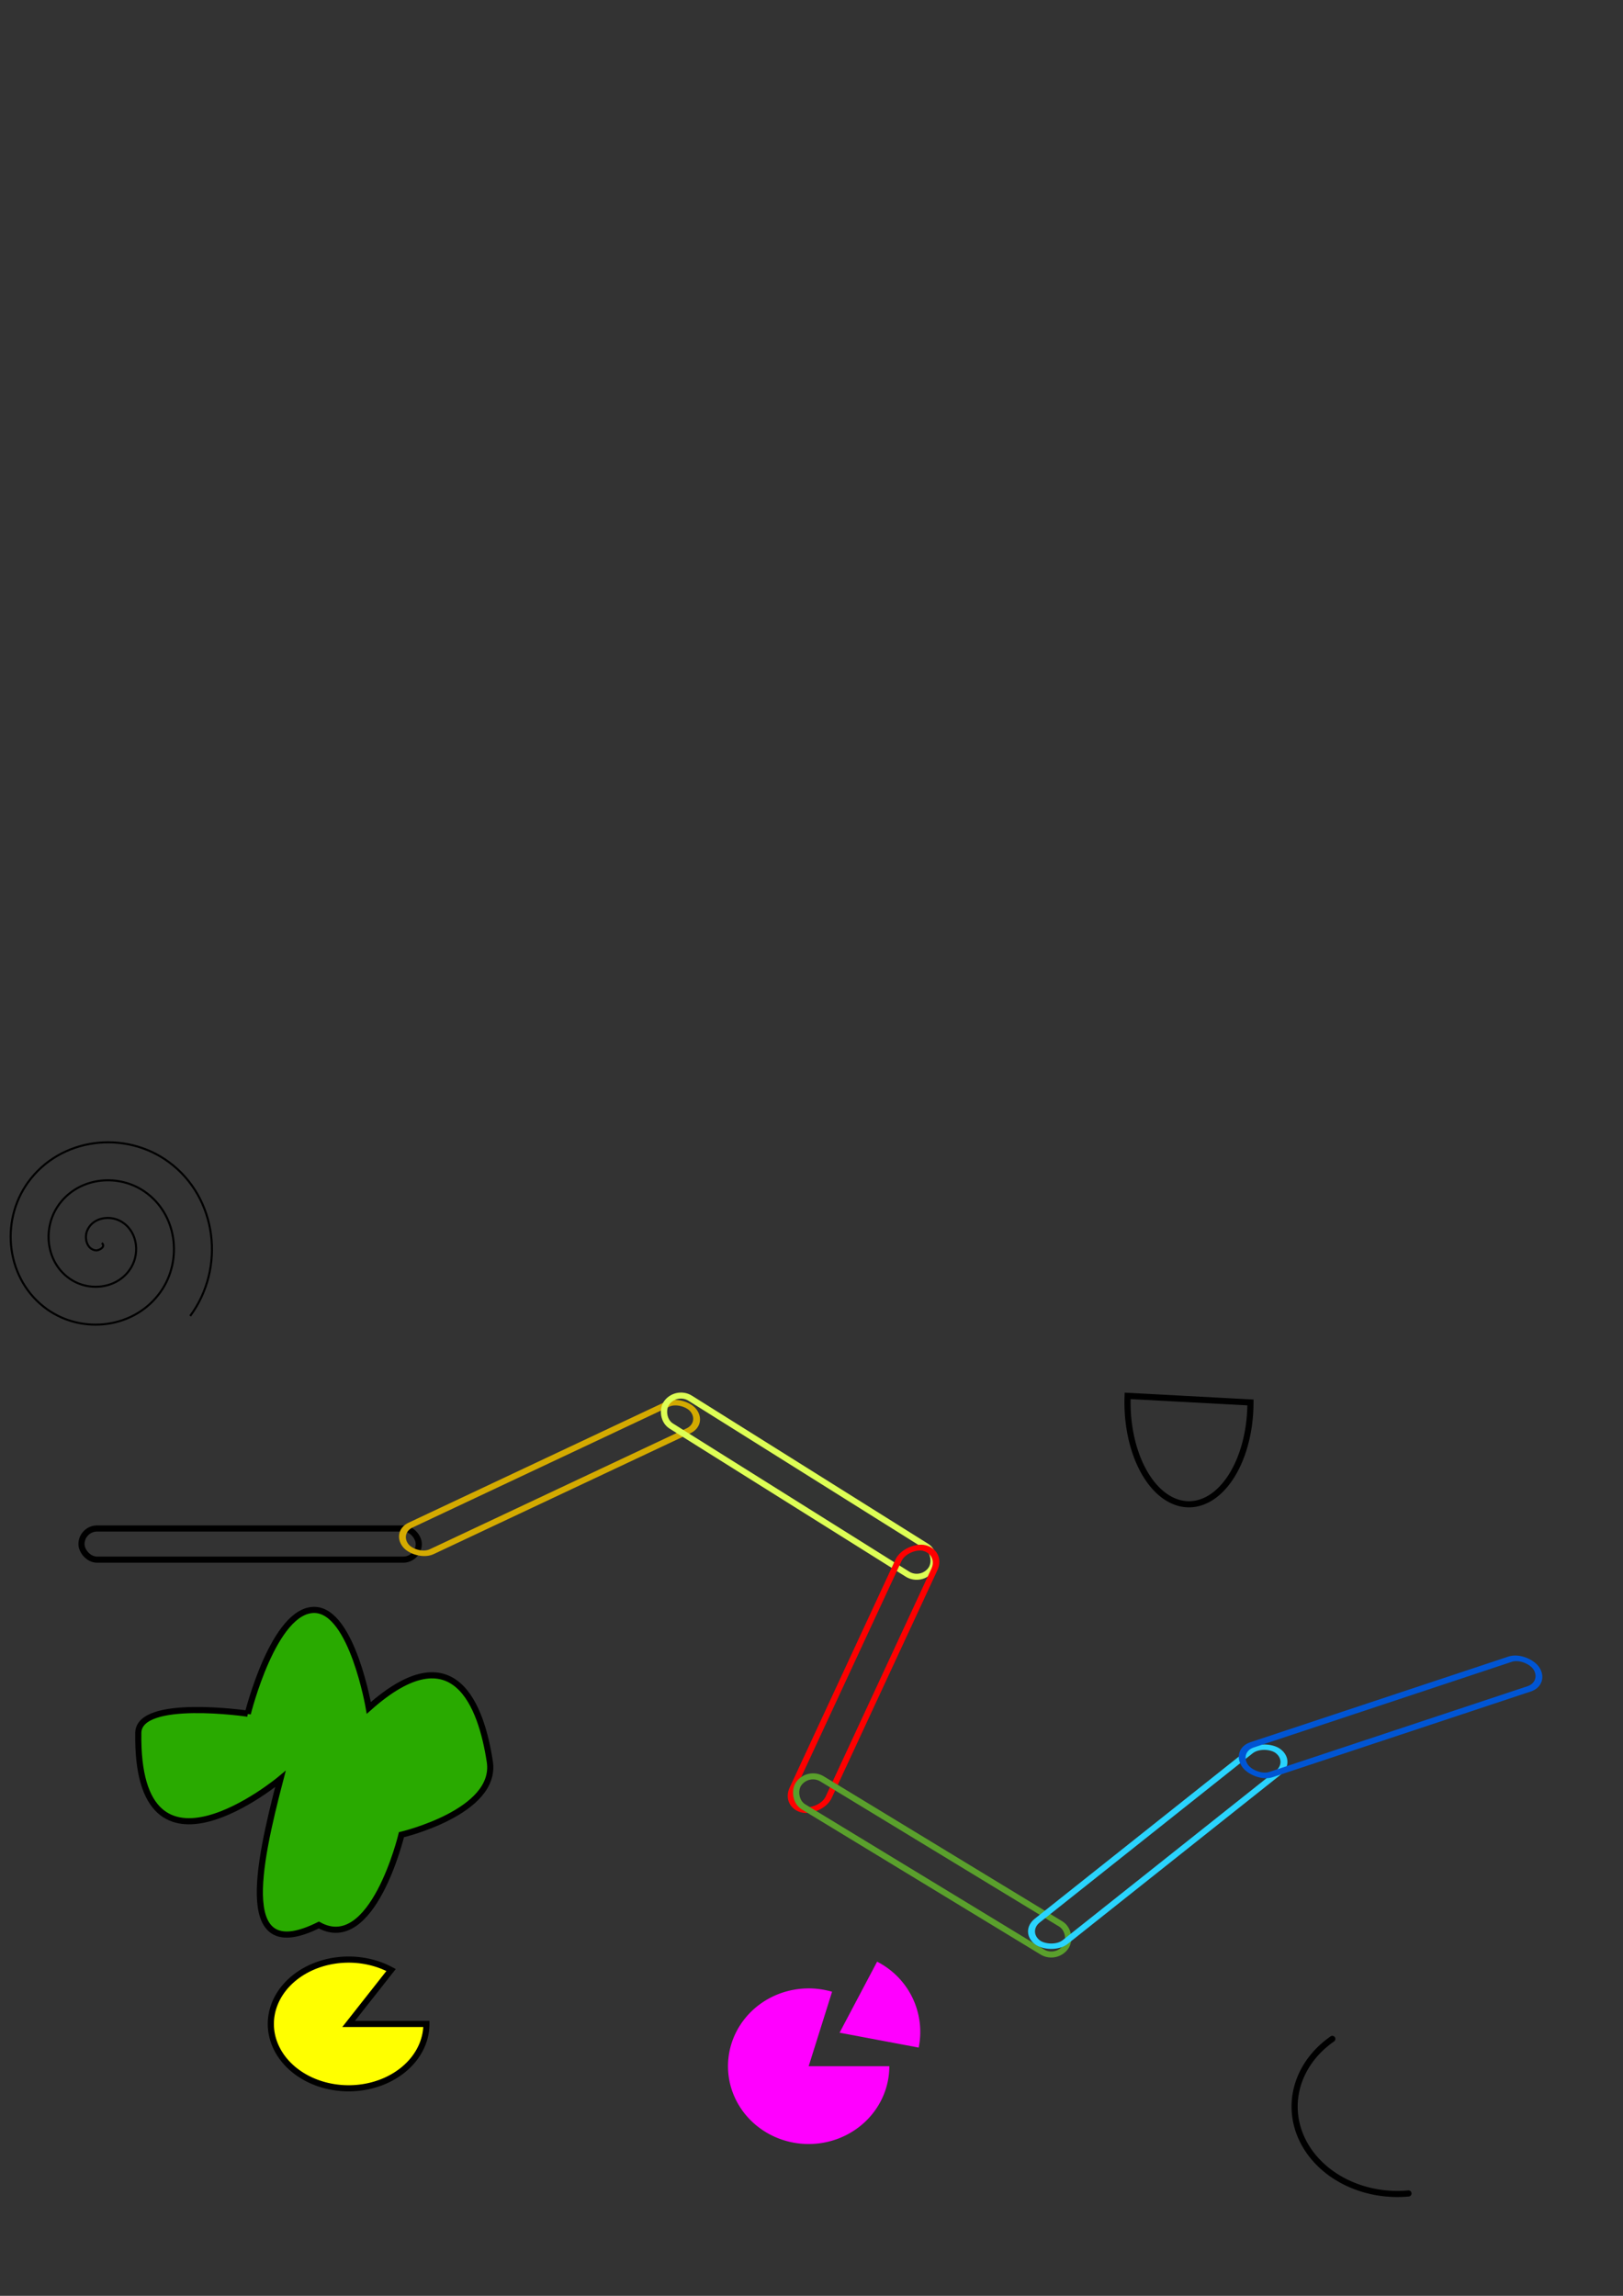 <?xml version="1.0" encoding="UTF-8" standalone="no"?>
<!-- Created with Inkscape (http://www.inkscape.org/) -->

<svg
   width="210mm"
   height="297mm"
   viewBox="0 0 210 297"
   version="1.1"
   id="svg5"
   inkscape:version="1.2.2 (b0a8486541, 2022-12-01)"
   sodipodi:docname="camino.svg"
   xmlns:inkscape="http://www.inkscape.org/namespaces/inkscape"
   xmlns:sodipodi="http://sodipodi.sourceforge.net/DTD/sodipodi-0.dtd"
   xmlns="http://www.w3.org/2000/svg"
   xmlns:svg="http://www.w3.org/2000/svg">
  <rect x="0" y="0" width="210" height="297" fill="#333333" stroke="none"/>
  <sodipodi:namedview
     id="namedview7"
     pagecolor="#ffffff"
     bordercolor="#000000"
     borderopacity="0.25"
     inkscape:showpageshadow="2"
     inkscape:pageopacity="0.0"
     inkscape:pagecheckerboard="0"
     inkscape:deskcolor="#d1d1d1"
     inkscape:document-units="mm"
     showgrid="false"
     inkscape:zoom="1.0645786"
     inkscape:cx="339.57098"
     inkscape:cy="867.94906"
     inkscape:window-width="1870"
     inkscape:window-height="847"
     inkscape:window-x="50"
     inkscape:window-y="32"
     inkscape:window-maximized="1"
     inkscape:current-layer="layer1" />
  <defs
     id="defs2" />
  <g
     inkscape:label="Capa 1"
     inkscape:groupmode="layer"
     id="layer1">
    <rect
       style="font-variation-settings:normal;opacity:1;fill:none;fill-opacity:1;fill-rule:evenodd;stroke:#000000;stroke-width:0.794;stroke-linecap:butt;stroke-linejoin:miter;stroke-miterlimit:4;stroke-dasharray:none;stroke-dashoffset:0;stroke-opacity:1;stop-color:#000000;stop-opacity:1"
       id="rect2603"
       width="43.641"
       height="4.03"
       x="10.544"
       y="197.735"
       inkscape:transform-center-x="-18.9921"
       inkscape:transform-center-y="-2.888879e-06"
       ry="2.015" />
    <rect
       style="font-variation-settings:normal;opacity:1;fill:#d4aa00;fill-opacity:0;fill-rule:evenodd;stroke:#d4aa00;stroke-width:0.805;stroke-linecap:round;stroke-linejoin:miter;stroke-miterlimit:4;stroke-dasharray:none;stroke-dashoffset:0;stroke-opacity:1;stop-color:#000000;stop-opacity:1"
       id="rect2717"
       width="41.115"
       height="4.398"
       x="-86.129"
       y="206.847"
       inkscape:transform-center-x="-16.190792"
       transform="matrix(0.905,-0.426,0.624,0.781,0,0)"
       inkscape:transform-center-y="-7.615809"
       ry="2.199" />
    <rect
       style="font-variation-settings:normal;opacity:1;fill:#ddff55;fill-opacity:0.004;fill-rule:evenodd;stroke:#ddff55;stroke-width:0.794;stroke-linecap:butt;stroke-linejoin:miter;stroke-miterlimit:4;stroke-dasharray:none;stroke-dashoffset:0;stroke-opacity:1;stop-color:#000000;stop-opacity:1"
       id="rect2719"
       width="40.442"
       height="4.352"
       x="173.612"
       y="105.847"
       inkscape:transform-center-x="-14.914621"
       transform="matrix(0.847,0.531,-0.563,0.827,0,0)"
       inkscape:transform-center-y="9.3434991"
       ry="2.176" />
    <rect
       style="font-variation-settings:normal;opacity:1;fill:none;fill-opacity:1;fill-rule:evenodd;stroke:#ff0000;stroke-width:0.801;stroke-linecap:butt;stroke-linejoin:miter;stroke-miterlimit:4;stroke-dasharray:none;stroke-dashoffset:0;stroke-opacity:1;stop-color:#000000;stop-opacity:1"
       id="rect2721"
       width="37.319"
       height="4.802"
       x="169.03"
       y="-198.85"
       inkscape:transform-center-x="6.8422377"
       transform="matrix(-0.421,0.907,-0.971,-0.239,0,0)"
       inkscape:transform-center-y="14.728782"
       ry="2.401" />
    <rect
       style="font-variation-settings:normal;opacity:1;fill:none;fill-opacity:1;fill-rule:evenodd;stroke:#5aa02c;stroke-width:0.794;stroke-linecap:butt;stroke-linejoin:miter;stroke-miterlimit:4;stroke-dasharray:none;stroke-dashoffset:0;stroke-opacity:1;stop-color:#000000;stop-opacity:1"
       id="rect2723"
       width="40.52"
       height="4.343"
       x="213.521"
       y="141.531"
       inkscape:transform-center-x="-15.067616"
       transform="matrix(0.854,0.519,-0.55,0.835,0,0)"
       inkscape:transform-center-y="9.1605014"
       ry="2.172" />
    <rect
       style="font-variation-settings:normal;opacity:1;fill:none;fill-opacity:1;fill-rule:evenodd;stroke:#2ad4ff;stroke-width:0.806;stroke-linecap:butt;stroke-linejoin:miter;stroke-miterlimit:4;stroke-dasharray:none;stroke-dashoffset:0;stroke-opacity:1;stop-color:#000000;stop-opacity:1"
       id="rect2725"
       width="39.771"
       height="4.564"
       x="-123.041"
       y="287.017"
       inkscape:transform-center-x="-13.547163"
       transform="matrix(0.783,-0.622,0.797,0.604,0,0)"
       inkscape:transform-center-y="-10.77166"
       ry="2.282" />
    <rect
       style="font-variation-settings:normal;opacity:1;fill:none;fill-opacity:1;fill-rule:evenodd;stroke-width:0.806;stroke-linecap:butt;stroke-linejoin:miter;stroke-miterlimit:4;stroke-dasharray:none;stroke-dashoffset:0;stroke-opacity:1;stop-color:#000000;stop-opacity:1;stroke:#0055d4"
       id="rect2727"
       width="39.771"
       height="4.564"
       x="12.525"
       y="273.954"
       inkscape:transform-center-x="-16.424445"
       transform="matrix(0.949,-0.315,0.54,0.841,0,0)"
       inkscape:transform-center-y="-5.4582044"
       ry="2.282" />
    <path
       style="fill:#ffff00;fill-opacity:1;fill-rule:evenodd;stroke:#000000;stroke-width:0.794;stroke-linecap:round;stroke-dasharray:none;stroke-opacity:1;paint-order:fill markers stroke"
       id="path14208"
       sodipodi:type="arc"
       sodipodi:cx="45.10881"
       sodipodi:cy="261.82993"
       sodipodi:rx="10.065602"
       sodipodi:ry="8.3258686"
       sodipodi:start="0"
       sodipodi:end="5.2897399"
       sodipodi:arc-type="slice"
       d="m 55.174,261.83 a 10.066,8.326 0 0 1 -7.591,8.07 10.066,8.326 0 0 1 -11.323,-4.103 10.066,8.326 0 0 1 2.024,-10.087 10.066,8.326 0 0 1 12.319,-0.857 l -5.494,6.976 z" />
    <path
       style="fill:#ff00ff;fill-opacity:1;fill-rule:evenodd;stroke:none;stroke-width:0.794;stroke-linecap:round;stroke-dasharray:none;stroke-opacity:1;paint-order:fill markers stroke"
       id="path14314"
       sodipodi:type="arc"
       sodipodi:cx="104.63256"
       sodipodi:cy="267.29767"
       sodipodi:rx="10.438402"
       sodipodi:ry="10.065602"
       sodipodi:start="0"
       sodipodi:end="5.0066676"
       sodipodi:arc-type="slice"
       d="m 115.071,267.298 a 10.438,10.066 0 0 1 -7.163,9.557 10.438,10.066 0 0 1 -11.658,-3.56 10.438,10.066 0 0 1 -0.152,-11.791 10.438,10.066 0 0 1 11.563,-3.839 l -3.028,9.633 z" />
    <path
       style="fill:#ff00ff;fill-opacity:1;fill-rule:evenodd;stroke:none;stroke-width:0.835;stroke-linecap:round;stroke-dasharray:none;stroke-opacity:1;paint-order:fill markers stroke"
       id="path14368"
       sodipodi:type="arc"
       sodipodi:cx="-247.57724"
       sodipodi:cy="143.2005"
       sodipodi:rx="10.343466"
       sodipodi:ry="10.429989"
       sodipodi:start="0.34983501"
       sodipodi:end="1.6337711"
       sodipodi:arc-type="slice"
       d="m -237.86,146.775 a 10.343,10.43 0 0 1 -10.368,6.835 l 0.651,-10.409 z"
       inkscape:transform-center-x="-8.815557"
       inkscape:transform-center-y="-3.6729908"
       transform="matrix(0.135,-0.991,0.992,0.123,0,0)" />
    <path
       style="fill:none;fill-opacity:1;fill-rule:evenodd;stroke:#000000;stroke-width:0.794;stroke-linecap:round;stroke-dasharray:none;stroke-opacity:1;paint-order:fill markers stroke"
       id="path14370"
       sodipodi:type="arc"
       sodipodi:cx="180.80803"
       sodipodi:cy="272.51685"
       sodipodi:rx="13.296536"
       sodipodi:ry="11.30827"
       sodipodi:start="1.462825"
       sodipodi:end="4.0266122"
       sodipodi:arc-type="arc"
       d="m 182.241,283.759 a 13.297,11.308 0 0 1 -13.696,-6.871 13.297,11.308 0 0 1 3.843,-13.123"
       sodipodi:open="true" />
    <path
       style="fill:none;fill-opacity:1;fill-rule:evenodd;stroke:#000000;stroke-width:0.794;stroke-linecap:round;stroke-dasharray:none;stroke-opacity:1;paint-order:fill markers stroke"
       id="path14372"
       sodipodi:type="arc"
       sodipodi:cx="153.84218"
       sodipodi:cy="181.42938"
       sodipodi:rx="7.9530683"
       sodipodi:ry="13.17227"
       sodipodi:start="0"
       sodipodi:end="3.2061927"
       sodipodi:open="true"
       sodipodi:arc-type="chord"
       d="m 161.795,181.429 a 7.953,13.172 0 0 1 -4.126,11.547 7.953,13.172 0 0 1 -8.097,-0.433 7.953,13.172 0 0 1 -3.667,-11.964 z" />
    <path
       sodipodi:type="spiral"
       style="fill:none;fill-rule:evenodd;stroke:#000000;stroke-width:0.265"
       id="path14427"
       sodipodi:cx="13.17227"
       sodipodi:cy="160.8011"
       sodipodi:expansion="1"
       sodipodi:revolution="3"
       sodipodi:radius="14.828928"
       sodipodi:argument="-18.159109"
       sodipodi:t0="0"
       d="m 13.172,160.801 c 0.573,0.474 -0.355,1.006 -0.787,0.953 -1.169,-0.145 -1.493,-1.595 -1.118,-2.527 0.67,-1.668 2.787,-2.057 4.266,-1.284 2.172,1.134 2.636,3.995 1.45,6.006 -1.58,2.681 -5.208,3.22 -7.746,1.615 -3.194,-2.02 -3.808,-6.423 -1.781,-9.486 2.455,-3.709 7.64,-4.398 11.225,-1.947 4.225,2.889 4.989,8.859 2.113,12.965 -3.321,4.741 -10.077,5.581 -14.705,2.278 -5.258,-3.753 -6.173,-11.296 -2.444,-16.445 4.184,-5.776 12.516,-6.766 18.184,-2.61 6.293,4.614 7.359,13.735 2.775,19.924" />
    <path
       style="fill:#29aa00;fill-opacity:1;fill-rule:evenodd;stroke:#000000;stroke-width:0.794;stroke-linecap:round;stroke-dasharray:none;stroke-opacity:1;paint-order:fill markers stroke"
       d="m 32.061,221.692 c 0,0 3.371,-13.615 8.699,-13.421 4.817,0.176 6.959,12.675 6.959,12.675 11.118,-9.915 14.568,-0.173 15.658,6.959 0.996,6.52 -11.433,9.444 -11.433,9.444 0,0 -3.729,15.539 -10.687,11.681 -10.594,5.266 -8.003,-7.284 -4.971,-18.889 0,0 -18.711,15.63 -18.391,-5.965 0.067,-4.557 14.166,-2.485 14.166,-2.485 z"
       id="path14590"
       sodipodi:nodetypes="cscscccsc" />
  </g>
</svg>
